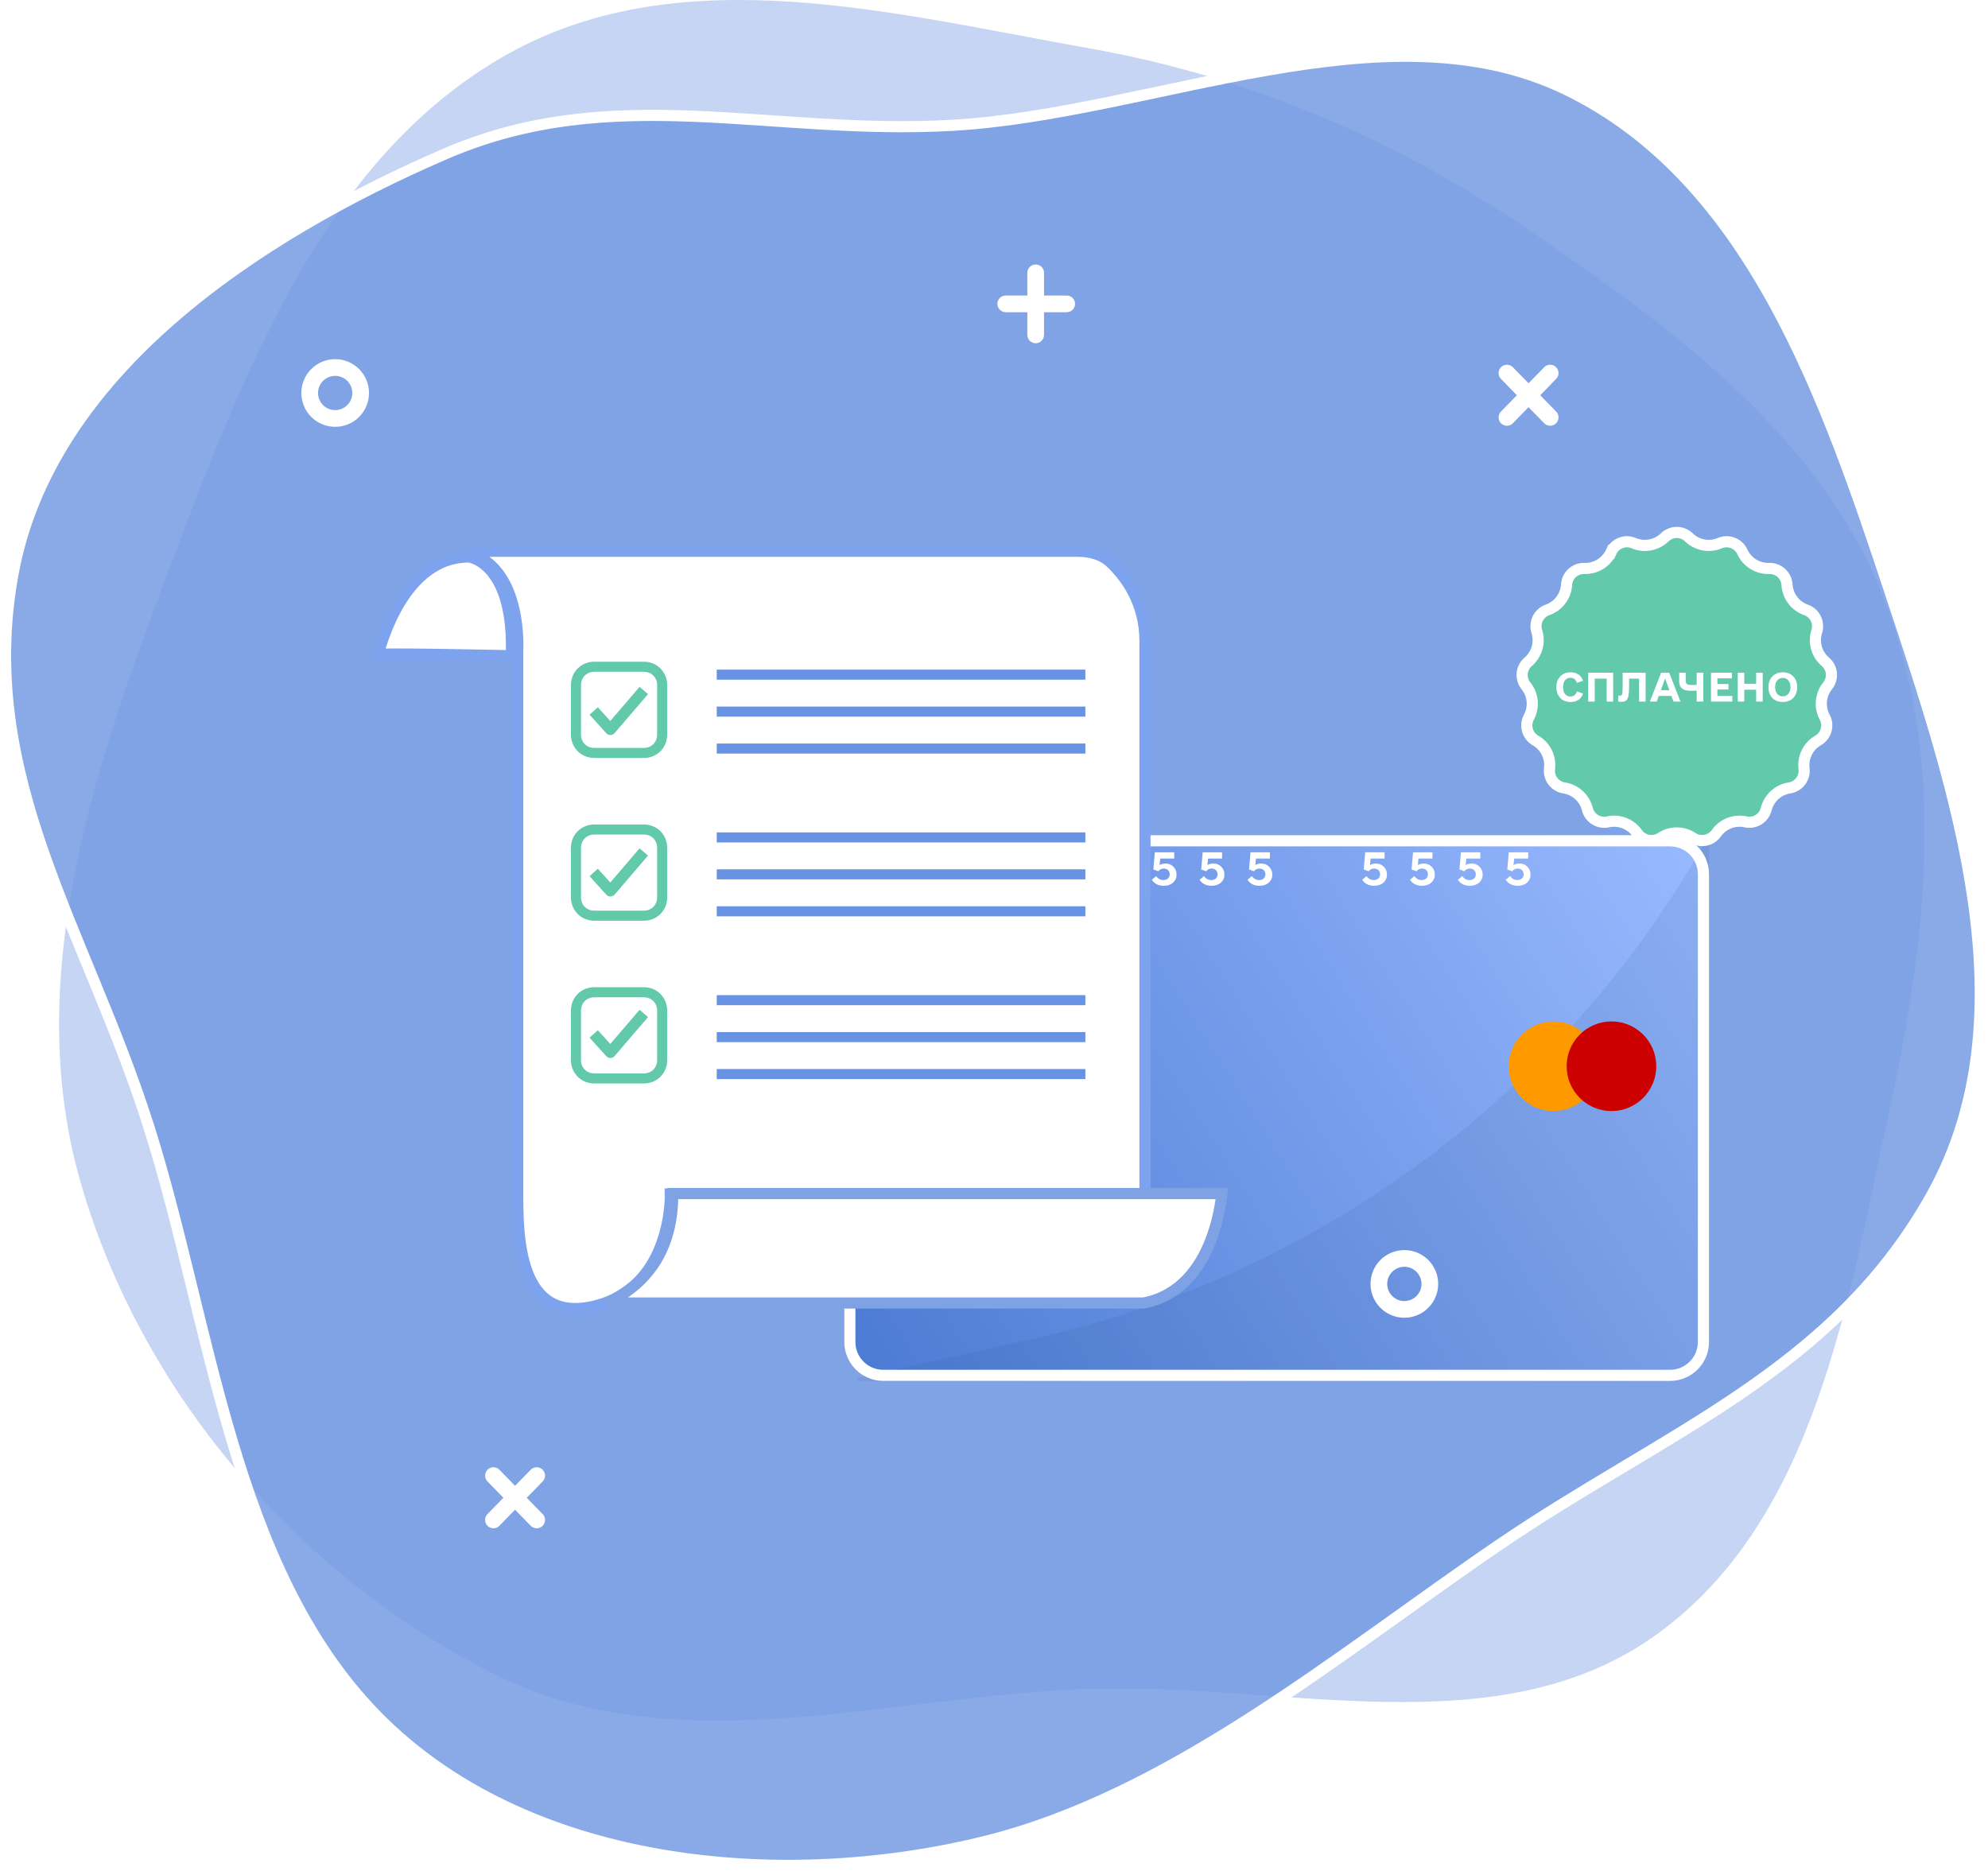 <svg width="357" height="336" viewBox="0 0 357 336" fill="none" xmlns="http://www.w3.org/2000/svg">
<path fill-rule="evenodd" clip-rule="evenodd" d="M195.609 8.681C224.924 13.88 251.49 25.385 276.019 42.284C301.185 59.622 326.631 78.4 338.014 106.79C349.848 136.305 345.951 168.786 339.203 199.865C331.766 234.118 325.877 273.082 297.464 293.549C269.08 313.994 230.551 302.121 195.609 303.298C159.071 304.529 121.318 317.023 88.651 300.583C53.42 282.851 25.244 250.075 14.409 212.103C3.75 174.747 17.514 135.976 31.325 99.67C44.49 65.061 59.099 27.477 91.458 9.555C122.603 -7.695 160.565 2.467 195.609 8.681Z" fill="#6791E1" fill-opacity="0.38"/>
<path fill-rule="evenodd" clip-rule="evenodd" d="M171.113 22.5C207.107 20.426 248.706 0.395 281.15 16.03C314.459 32.081 327.975 71.784 339.554 106.739C351.175 141.818 364.932 182.275 346.923 214.577C329.259 246.261 299.165 257.017 269.113 277.5C240.411 297.062 210.137 322.635 176.333 330.844C139.478 339.795 94.148 335.185 67.669 308.171C41.495 281.469 37.95 237.541 26.613 202C15.411 166.88 -4.241 139.511 2.304 103.247C8.866 66.892 45.912 42.336 79.986 27.619C110.182 14.578 138.247 24.393 171.113 22.5Z" fill="#7299E2" fill-opacity="0.83" stroke="white" stroke-width="2"/>
<g filter="url(#filter0_d)">
<path d="M151.613 118C151.613 114.134 154.747 111 158.613 111H299.898C303.764 111 306.898 114.134 306.898 118V202C306.898 205.866 303.764 209 299.898 209H158.613C154.747 209 151.613 205.866 151.613 202L151.613 118Z" fill="url(#paint0_linear)"/>
<path d="M185.832 201.365C236.971 189.953 280.849 157.343 306.523 111.667C306.624 111.488 306.898 111.559 306.898 111.765V202C306.898 205.866 303.764 209 299.898 209H154.15C153.816 209 153.763 208.52 154.089 208.448L185.832 201.365Z" fill="#1F4E78" fill-opacity="0.1"/>
<path d="M152.613 118C152.613 114.686 155.3 112 158.613 112H299.898C303.212 112 305.898 114.686 305.898 118V202C305.898 205.314 303.212 208 299.898 208H158.613C155.3 208 152.613 205.314 152.613 202V118Z" stroke="white" stroke-width="2"/>
</g>
<rect x="161.08" y="120.469" width="20.121" height="16.097" rx="2" fill="url(#paint1_linear)"/>
<rect x="164.098" y="120.469" width="1.006" height="16.097" fill="#C4C4C4"/>
<rect x="177.178" y="120.469" width="1.006" height="16.097" fill="#C4C4C4"/>
<rect x="161.08" y="132.541" width="1.006" height="20.121" transform="rotate(-90 161.08 132.541)" fill="#C4C4C4"/>
<rect x="161.08" y="125.5" width="1.006" height="20.121" transform="rotate(-90 161.08 125.5)" fill="#C4C4C4"/>
<circle cx="278.966" cy="191.484" r="8.048" fill="#FE9900"/>
<circle cx="289.382" cy="191.484" r="8.048" fill="#CC0001"/>
<path d="M154.332 155.078C154.895 155.078 155.363 155.266 155.738 155.641C156.124 156.016 156.316 156.484 156.316 157.047C156.316 157.651 156.103 158.141 155.676 158.516C155.249 158.891 154.691 159.078 154.004 159.078C153.535 159.078 153.113 158.984 152.738 158.797C152.363 158.599 152.072 158.333 151.863 158L152.66 157.328C152.796 157.547 152.978 157.724 153.207 157.859C153.436 157.984 153.686 158.047 153.957 158.047C154.29 158.047 154.561 157.953 154.77 157.766C154.978 157.578 155.082 157.328 155.082 157.016C155.082 156.703 154.983 156.453 154.785 156.266C154.598 156.078 154.342 155.984 154.02 155.984C153.603 155.984 153.275 156.146 153.035 156.469L152.145 156.141L152.41 153.062H155.895V154.188H153.379L153.27 155.359C153.551 155.172 153.905 155.078 154.332 155.078ZM162.926 155.078C163.488 155.078 163.957 155.266 164.332 155.641C164.717 156.016 164.91 156.484 164.91 157.047C164.91 157.651 164.697 158.141 164.27 158.516C163.842 158.891 163.285 159.078 162.598 159.078C162.129 159.078 161.707 158.984 161.332 158.797C160.957 158.599 160.665 158.333 160.457 158L161.254 157.328C161.389 157.547 161.572 157.724 161.801 157.859C162.03 157.984 162.28 158.047 162.551 158.047C162.884 158.047 163.155 157.953 163.363 157.766C163.572 157.578 163.676 157.328 163.676 157.016C163.676 156.703 163.577 156.453 163.379 156.266C163.191 156.078 162.936 155.984 162.613 155.984C162.197 155.984 161.868 156.146 161.629 156.469L160.738 156.141L161.004 153.062H164.488V154.188H161.973L161.863 155.359C162.145 155.172 162.499 155.078 162.926 155.078ZM171.52 155.078C172.082 155.078 172.551 155.266 172.926 155.641C173.311 156.016 173.504 156.484 173.504 157.047C173.504 157.651 173.29 158.141 172.863 158.516C172.436 158.891 171.879 159.078 171.191 159.078C170.723 159.078 170.301 158.984 169.926 158.797C169.551 158.599 169.259 158.333 169.051 158L169.848 157.328C169.983 157.547 170.165 157.724 170.395 157.859C170.624 157.984 170.874 158.047 171.145 158.047C171.478 158.047 171.749 157.953 171.957 157.766C172.165 157.578 172.27 157.328 172.27 157.016C172.27 156.703 172.171 156.453 171.973 156.266C171.785 156.078 171.53 155.984 171.207 155.984C170.79 155.984 170.462 156.146 170.223 156.469L169.332 156.141L169.598 153.062H173.082V154.188H170.566L170.457 155.359C170.738 155.172 171.092 155.078 171.52 155.078ZM180.113 155.078C180.676 155.078 181.145 155.266 181.52 155.641C181.905 156.016 182.098 156.484 182.098 157.047C182.098 157.651 181.884 158.141 181.457 158.516C181.03 158.891 180.473 159.078 179.785 159.078C179.316 159.078 178.895 158.984 178.52 158.797C178.145 158.599 177.853 158.333 177.645 158L178.441 157.328C178.577 157.547 178.759 157.724 178.988 157.859C179.217 157.984 179.467 158.047 179.738 158.047C180.072 158.047 180.342 157.953 180.551 157.766C180.759 157.578 180.863 157.328 180.863 157.016C180.863 156.703 180.764 156.453 180.566 156.266C180.379 156.078 180.124 155.984 179.801 155.984C179.384 155.984 179.056 156.146 178.816 156.469L177.926 156.141L178.191 153.062H181.676V154.188H179.16L179.051 155.359C179.332 155.172 179.686 155.078 180.113 155.078ZM200.707 155.078C201.27 155.078 201.738 155.266 202.113 155.641C202.499 156.016 202.691 156.484 202.691 157.047C202.691 157.651 202.478 158.141 202.051 158.516C201.624 158.891 201.066 159.078 200.379 159.078C199.91 159.078 199.488 158.984 199.113 158.797C198.738 158.599 198.447 158.333 198.238 158L199.035 157.328C199.171 157.547 199.353 157.724 199.582 157.859C199.811 157.984 200.061 158.047 200.332 158.047C200.665 158.047 200.936 157.953 201.145 157.766C201.353 157.578 201.457 157.328 201.457 157.016C201.457 156.703 201.358 156.453 201.16 156.266C200.973 156.078 200.717 155.984 200.395 155.984C199.978 155.984 199.65 156.146 199.41 156.469L198.52 156.141L198.785 153.062H202.27V154.188H199.754L199.645 155.359C199.926 155.172 200.28 155.078 200.707 155.078ZM209.301 155.078C209.863 155.078 210.332 155.266 210.707 155.641C211.092 156.016 211.285 156.484 211.285 157.047C211.285 157.651 211.072 158.141 210.645 158.516C210.217 158.891 209.66 159.078 208.973 159.078C208.504 159.078 208.082 158.984 207.707 158.797C207.332 158.599 207.04 158.333 206.832 158L207.629 157.328C207.764 157.547 207.947 157.724 208.176 157.859C208.405 157.984 208.655 158.047 208.926 158.047C209.259 158.047 209.53 157.953 209.738 157.766C209.947 157.578 210.051 157.328 210.051 157.016C210.051 156.703 209.952 156.453 209.754 156.266C209.566 156.078 209.311 155.984 208.988 155.984C208.572 155.984 208.243 156.146 208.004 156.469L207.113 156.141L207.379 153.062H210.863V154.188H208.348L208.238 155.359C208.52 155.172 208.874 155.078 209.301 155.078ZM217.895 155.078C218.457 155.078 218.926 155.266 219.301 155.641C219.686 156.016 219.879 156.484 219.879 157.047C219.879 157.651 219.665 158.141 219.238 158.516C218.811 158.891 218.254 159.078 217.566 159.078C217.098 159.078 216.676 158.984 216.301 158.797C215.926 158.599 215.634 158.333 215.426 158L216.223 157.328C216.358 157.547 216.54 157.724 216.77 157.859C216.999 157.984 217.249 158.047 217.52 158.047C217.853 158.047 218.124 157.953 218.332 157.766C218.54 157.578 218.645 157.328 218.645 157.016C218.645 156.703 218.546 156.453 218.348 156.266C218.16 156.078 217.905 155.984 217.582 155.984C217.165 155.984 216.837 156.146 216.598 156.469L215.707 156.141L215.973 153.062H219.457V154.188H216.941L216.832 155.359C217.113 155.172 217.467 155.078 217.895 155.078ZM226.488 155.078C227.051 155.078 227.52 155.266 227.895 155.641C228.28 156.016 228.473 156.484 228.473 157.047C228.473 157.651 228.259 158.141 227.832 158.516C227.405 158.891 226.848 159.078 226.16 159.078C225.691 159.078 225.27 158.984 224.895 158.797C224.52 158.599 224.228 158.333 224.02 158L224.816 157.328C224.952 157.547 225.134 157.724 225.363 157.859C225.592 157.984 225.842 158.047 226.113 158.047C226.447 158.047 226.717 157.953 226.926 157.766C227.134 157.578 227.238 157.328 227.238 157.016C227.238 156.703 227.139 156.453 226.941 156.266C226.754 156.078 226.499 155.984 226.176 155.984C225.759 155.984 225.431 156.146 225.191 156.469L224.301 156.141L224.566 153.062H228.051V154.188H225.535L225.426 155.359C225.707 155.172 226.061 155.078 226.488 155.078ZM247.082 155.078C247.645 155.078 248.113 155.266 248.488 155.641C248.874 156.016 249.066 156.484 249.066 157.047C249.066 157.651 248.853 158.141 248.426 158.516C247.999 158.891 247.441 159.078 246.754 159.078C246.285 159.078 245.863 158.984 245.488 158.797C245.113 158.599 244.822 158.333 244.613 158L245.41 157.328C245.546 157.547 245.728 157.724 245.957 157.859C246.186 157.984 246.436 158.047 246.707 158.047C247.04 158.047 247.311 157.953 247.52 157.766C247.728 157.578 247.832 157.328 247.832 157.016C247.832 156.703 247.733 156.453 247.535 156.266C247.348 156.078 247.092 155.984 246.77 155.984C246.353 155.984 246.025 156.146 245.785 156.469L244.895 156.141L245.16 153.062H248.645V154.188H246.129L246.02 155.359C246.301 155.172 246.655 155.078 247.082 155.078ZM255.676 155.078C256.238 155.078 256.707 155.266 257.082 155.641C257.467 156.016 257.66 156.484 257.66 157.047C257.66 157.651 257.447 158.141 257.02 158.516C256.592 158.891 256.035 159.078 255.348 159.078C254.879 159.078 254.457 158.984 254.082 158.797C253.707 158.599 253.415 158.333 253.207 158L254.004 157.328C254.139 157.547 254.322 157.724 254.551 157.859C254.78 157.984 255.03 158.047 255.301 158.047C255.634 158.047 255.905 157.953 256.113 157.766C256.322 157.578 256.426 157.328 256.426 157.016C256.426 156.703 256.327 156.453 256.129 156.266C255.941 156.078 255.686 155.984 255.363 155.984C254.947 155.984 254.618 156.146 254.379 156.469L253.488 156.141L253.754 153.062H257.238V154.188H254.723L254.613 155.359C254.895 155.172 255.249 155.078 255.676 155.078ZM264.27 155.078C264.832 155.078 265.301 155.266 265.676 155.641C266.061 156.016 266.254 156.484 266.254 157.047C266.254 157.651 266.04 158.141 265.613 158.516C265.186 158.891 264.629 159.078 263.941 159.078C263.473 159.078 263.051 158.984 262.676 158.797C262.301 158.599 262.009 158.333 261.801 158L262.598 157.328C262.733 157.547 262.915 157.724 263.145 157.859C263.374 157.984 263.624 158.047 263.895 158.047C264.228 158.047 264.499 157.953 264.707 157.766C264.915 157.578 265.02 157.328 265.02 157.016C265.02 156.703 264.921 156.453 264.723 156.266C264.535 156.078 264.28 155.984 263.957 155.984C263.54 155.984 263.212 156.146 262.973 156.469L262.082 156.141L262.348 153.062H265.832V154.188H263.316L263.207 155.359C263.488 155.172 263.842 155.078 264.27 155.078ZM272.863 155.078C273.426 155.078 273.895 155.266 274.27 155.641C274.655 156.016 274.848 156.484 274.848 157.047C274.848 157.651 274.634 158.141 274.207 158.516C273.78 158.891 273.223 159.078 272.535 159.078C272.066 159.078 271.645 158.984 271.27 158.797C270.895 158.599 270.603 158.333 270.395 158L271.191 157.328C271.327 157.547 271.509 157.724 271.738 157.859C271.967 157.984 272.217 158.047 272.488 158.047C272.822 158.047 273.092 157.953 273.301 157.766C273.509 157.578 273.613 157.328 273.613 157.016C273.613 156.703 273.514 156.453 273.316 156.266C273.129 156.078 272.874 155.984 272.551 155.984C272.134 155.984 271.806 156.146 271.566 156.469L270.676 156.141L270.941 153.062H274.426V154.188H271.91L271.801 155.359C272.082 155.172 272.436 155.078 272.863 155.078Z" fill="white"/>
<path d="M87.839 102.142C89.868 104.26 91.994 108.5 91.847 116.832H91.846V116.832V116.832V116.832V116.832V116.832V116.832V116.832V116.832V116.833V116.833V116.833V116.833V116.833V116.834V116.834V116.834V116.834V116.835V116.835V116.835V116.836V116.836V116.836V116.837V116.837V116.837V116.838V116.838V116.839V116.839V116.84V116.84V116.841V116.841V116.842V116.842V116.843V116.843V116.844V116.845V116.845V116.846V116.846V116.847V116.847V116.848V116.849V116.85V116.85V116.851V116.851V116.853V116.853V116.854V116.855V116.856V116.856V116.857V116.858V116.859V116.86V116.86V116.862V116.862V116.864V116.864V116.866V116.866V116.868V116.869V116.87V116.871V116.872V116.873V116.874V116.875V116.876V116.877V116.879V116.88V116.881V116.882V116.884V116.884V116.886V116.889V116.889V116.891V116.892V116.893V116.894V116.896V116.898V116.901V116.903V116.906V116.908V116.911V116.914V116.916V116.919V116.922V116.925V116.928V116.931V116.934V116.937V116.94V116.943V116.946V116.949V116.953V116.956V116.959V116.963V116.966V116.969V116.973V116.976V116.98V116.983V116.987V116.991V116.994V116.998V117.002V117.005V117.009V117.013V117.017V117.021V117.025V117.029V117.033V117.037V117.041V117.045V117.049V117.053V117.057V117.062V117.066V117.07V117.074V117.079V117.083V117.088V117.092V117.097V117.101V117.106V117.11V117.115V117.119V117.124V117.129V117.133V117.138V117.143V117.148V117.152V117.157V117.162V117.167V117.172V117.177V117.182V117.187V117.192V117.197V117.202V117.207V117.212V117.217V117.222V117.227V117.233V117.238V117.243V117.248V117.254V117.259V117.264V117.27V117.275V117.28V117.286V117.291V117.297V117.302V117.308V117.313V117.319V117.324V117.33V117.335V117.341V117.347V117.352V117.358V117.364V117.369V117.375V117.381V117.387V117.392V117.398V117.404V117.41V117.416V117.421V117.427V117.433V117.439V117.445V117.451V117.457V117.463V117.469V117.475V117.48V117.486V117.492V117.498V117.505V117.511V117.517V117.523V117.529V117.535V117.541V117.547V117.553V117.559V117.565V117.571V117.578V117.584V117.59V117.596V117.602V117.608V117.615V117.621V117.627V117.633V117.64V117.646V117.652V117.658V117.664V117.671V117.677V117.683V117.69V117.696V117.702V117.708V117.715V117.721V117.727V117.733V117.74V117.746V117.752V117.759V117.765V117.767C91.806 117.766 91.765 117.765 91.722 117.764C90.993 117.748 89.951 117.725 88.703 117.699C86.206 117.647 82.881 117.583 79.57 117.534C76.261 117.484 72.96 117.449 70.514 117.457C69.485 117.46 68.598 117.471 67.923 117.491C68.039 117.056 68.188 116.53 68.374 115.936C68.924 114.177 69.79 111.835 71.055 109.489C73.608 104.75 77.626 100.258 83.718 100.04L84.002 100.03L84.041 100.004C84.062 100.006 84.085 100.008 84.112 100.011C84.319 100.035 84.634 100.1 85.02 100.239C85.789 100.515 86.816 101.075 87.839 102.142Z" fill="white" stroke="#7DA3EF" stroke-width="2"/>
<path d="M84.732 99H193.581C195.753 99 197.915 99.565 199.487 101.063C202.056 103.51 205.613 108.158 205.613 115.129C205.613 126.04 205.613 214.433 205.613 214.433H120.379C120.379 214.433 120.854 231.037 106.912 234.516C92.97 237.994 92.97 221.865 92.97 213.959C92.97 206.053 92.97 117.027 92.97 117.027C92.97 117.027 93.921 102.637 84.732 99.474C84.574 99.316 84.574 99 84.732 99Z" fill="white" stroke="#7DA3EF" stroke-width="2" stroke-miterlimit="10"/>
<path d="M108.901 234C109.727 233.63 110.577 233.192 111.425 232.673C116.225 229.739 120.869 224.278 120.801 214.352H219.42C219.37 214.832 219.292 215.46 219.172 216.196C218.883 217.969 218.354 220.351 217.399 222.806C215.488 227.712 211.956 232.721 205.388 234H205.336H205.26H205.183H205.103H205.022H204.939H204.854H204.768H204.679H204.589H204.497H204.404H204.309H204.212H204.113H204.013H203.91H203.807H203.701H203.594H203.485H203.375H203.263H203.149H203.034H202.917H202.798H202.678H202.556H202.433H202.308H202.181H202.053H201.923H201.792H201.659H201.525H201.389H201.251H201.113H200.972H200.83H200.687H200.542H200.395H200.248H200.098H199.947H199.795H199.642H199.486H199.33H199.172H199.013H198.852H198.69H198.526H198.361H198.195H198.027H197.858H197.688H197.516H197.343H197.169H196.993H196.816H196.638H196.458H196.277H196.095H195.912H195.727H195.541H195.354H195.165H194.976H194.785H194.593H194.399H194.205H194.009H193.812H193.614H193.415H193.214H193.013H192.81H192.606H192.401H192.195H191.988H191.779H191.57H191.359H191.148H190.935H190.721H190.506H190.29H190.073H189.855H189.636H189.416H189.195H188.973H188.75H188.526H188.301H188.075H187.848H187.619H187.391H187.161H186.93H186.698H186.465H186.232H185.997H185.762H185.525H185.288H185.05H184.811H184.571H184.33H184.089H183.846H183.603H183.359H183.114H182.868H182.622H182.374H182.126H181.877H181.628H181.377H181.126H180.874H180.622H180.368H180.114H179.859H179.604H179.347H179.09H178.833H178.574H178.315H178.056H177.795H177.534H177.273H177.011H176.748H176.484H176.22H175.955H175.69H175.424H175.158H174.891H174.623H174.355H174.086H173.817H173.547H173.277H173.006H172.734H172.462H172.19H171.917H171.644H171.37H171.096H170.821H170.546H170.27H169.994H169.717H169.441H169.163H168.885H168.607H168.329H168.05H167.771H167.491H167.211H166.93H166.65H166.369H166.087H165.806H165.524H165.241H164.959H164.676H164.393H164.109H163.825H163.541H163.257H162.973H162.688H162.403H162.118H161.832H161.547H161.261H160.975H160.689H160.402H160.116H159.829H159.542H159.255H158.968H158.681H158.394H158.106H157.819H157.531H157.243H156.955H156.668H156.38H156.092H155.803H155.515H155.227H154.939H154.651H154.362H154.074H153.786H153.498H153.209H152.921H152.633H152.345H152.057H151.769H151.481H151.193H150.905H150.617H150.33H150.042H149.755H149.467H149.18H148.893H148.606H148.319H148.033H147.746H147.46H147.174H146.888H146.602H146.317H146.032H145.746H145.462H145.177H144.892H144.608H144.324H144.041H143.757H143.474H143.191H142.909H142.627H142.345H142.063H141.782H141.501H141.22H140.94H140.66H140.381H140.102H139.823H139.544H139.266H138.989H138.711H138.435H138.158H137.882H137.607H137.332H137.057H136.783H136.509H136.236H135.964H135.691H135.42H135.148H134.878H134.607H134.338H134.069H133.8H133.532H133.265H132.998H132.732H132.466H132.201H131.936H131.672H131.409H131.146H130.884H130.623H130.362H130.102H129.843H129.584H129.326H129.068H128.811H128.555H128.3H128.046H127.792H127.538H127.286H127.034H126.783H126.533H126.284H126.035H125.787H125.54H125.294H125.049H124.804H124.56H124.317H124.075H123.834H123.593H123.354H123.115H122.877H122.64H122.404H122.169H121.935H121.702H121.469H121.238H121.007H120.778H120.549H120.321H120.094H119.869H119.644H119.42H119.197H118.976H118.755H118.535H118.316H118.099H117.882H117.667H117.452H117.239H117.026H116.815H116.605H116.396H116.188H115.981H115.775H115.57H115.367H115.164H114.963H114.763H114.564H114.367H114.17H113.975H113.781H113.588H113.396H113.206H113.016H112.828H112.641H112.456H112.272H112.089H111.907H111.726H111.547H111.369H111.193H111.018H110.844H110.671H110.5H110.33H110.161H109.994H109.828H109.664H109.501H109.339H109.179H109.02H108.901Z" fill="white" stroke="#7FA2E4" stroke-width="2"/>
<path d="M115.595 135.222H106.748C104.852 135.222 103.43 133.8 103.43 131.904V123.056C103.43 121.16 104.852 119.738 106.748 119.738H115.595C117.491 119.738 118.913 121.16 118.913 123.056V131.904C118.913 133.8 117.491 135.222 115.595 135.222Z" stroke="#62C9AA" stroke-width="1.806" stroke-miterlimit="10"/>
<path d="M128.709 121.16H194.908" stroke="#6892E3" stroke-width="1.806" stroke-miterlimit="10"/>
<path d="M128.709 127.795H194.908" stroke="#6892E3" stroke-width="1.806" stroke-miterlimit="10"/>
<path d="M128.709 134.432H194.908" stroke="#6892E3" stroke-width="1.806" stroke-miterlimit="10"/>
<path d="M115.595 164.45H106.748C104.852 164.45 103.43 163.028 103.43 161.132V152.285C103.43 150.389 104.852 148.967 106.748 148.967H115.595C117.491 148.967 118.913 150.389 118.913 152.285V161.132C118.913 163.028 117.491 164.45 115.595 164.45Z" stroke="#62C9AA" stroke-width="1.806" stroke-miterlimit="10"/>
<path d="M128.709 150.389H194.908" stroke="#6892E3" stroke-width="1.806" stroke-miterlimit="10"/>
<path d="M128.709 157.023H194.908" stroke="#6892E3" stroke-width="1.806" stroke-miterlimit="10"/>
<path d="M128.709 163.66H194.908" stroke="#6892E3" stroke-width="1.806" stroke-miterlimit="10"/>
<path d="M115.595 193.679H106.748C104.852 193.679 103.43 192.257 103.43 190.361V181.513C103.43 179.617 104.852 178.195 106.748 178.195H115.595C117.491 178.195 118.913 179.617 118.913 181.513V190.361C118.913 192.257 117.491 193.679 115.595 193.679Z" stroke="#62C9AA" stroke-width="1.806" stroke-miterlimit="10"/>
<path d="M128.709 179.617H194.908" stroke="#6892E3" stroke-width="1.806" stroke-miterlimit="10"/>
<path d="M128.709 186.252H194.908" stroke="#6892E3" stroke-width="1.806" stroke-miterlimit="10"/>
<path d="M128.709 192.889H194.908" stroke="#6892E3" stroke-width="1.806" stroke-miterlimit="10"/>
<path d="M109.613 131L108.872 131.671C109.064 131.884 109.339 132.004 109.627 132C109.914 131.996 110.186 131.869 110.373 131.651L109.613 131ZM105.872 128.355L108.872 131.671L110.355 130.329L107.355 127.013L105.872 128.355ZM110.373 131.651L116.373 124.651L114.854 123.349L108.854 130.349L110.373 131.651Z" fill="#62C9AA"/>
<path d="M109.613 160L108.872 160.671C109.064 160.884 109.339 161.004 109.627 161C109.914 160.996 110.186 160.869 110.373 160.651L109.613 160ZM105.872 157.355L108.872 160.671L110.355 159.329L107.355 156.013L105.872 157.355ZM110.373 160.651L116.373 153.651L114.854 152.349L108.854 159.349L110.373 160.651Z" fill="#62C9AA"/>
<path d="M109.613 189L108.872 189.671C109.064 189.884 109.339 190.004 109.627 190C109.914 189.996 110.186 189.869 110.373 189.651L109.613 189ZM105.872 186.355L108.872 189.671L110.355 188.329L107.355 185.013L105.872 186.355ZM110.373 189.651L116.373 182.651L114.854 181.349L108.854 188.349L110.373 189.651Z" fill="#62C9AA"/>
<g filter="url(#filter1_d)">
<path d="M298.944 92.501C300.152 91.328 302.075 91.328 303.283 92.501C304.759 93.935 306.949 94.344 308.843 93.541C310.394 92.883 312.187 93.577 312.889 95.108C313.748 96.978 315.643 98.151 317.699 98.086C319.382 98.033 320.803 99.328 320.906 101.009C321.031 103.063 322.374 104.841 324.314 105.523C325.904 106.082 326.761 107.803 326.249 109.408C325.623 111.368 326.233 113.511 327.797 114.848C329.077 115.943 329.254 117.858 328.197 119.169C326.906 120.771 326.7 122.99 327.675 124.802C328.473 126.285 327.947 128.134 326.488 128.975C324.705 130.002 323.712 131.998 323.966 134.039C324.175 135.711 323.016 137.245 321.351 137.502C319.318 137.816 317.671 139.317 317.171 141.313C316.761 142.947 315.127 143.959 313.482 143.597C311.472 143.155 309.394 143.96 308.207 145.64C307.235 147.016 305.345 147.369 303.942 146.438C302.228 145.3 299.999 145.3 298.285 146.438C296.882 147.369 294.992 147.016 294.02 145.64C292.832 143.96 290.754 143.155 288.745 143.597C287.1 143.959 285.465 142.947 285.056 141.313C284.555 139.317 282.908 137.816 280.875 137.502C279.211 137.245 278.052 135.711 278.26 134.039C278.515 131.998 277.521 130.002 275.739 128.975C274.279 128.134 273.753 126.285 274.551 124.802C275.526 122.99 275.321 120.771 274.03 119.169C272.972 117.858 273.15 115.943 274.43 114.848C275.993 113.511 276.603 111.368 275.978 109.408C275.466 107.803 276.323 106.082 277.912 105.523C279.853 104.841 281.196 103.063 281.321 101.009C281.423 99.328 282.844 98.033 284.528 98.086C286.584 98.151 288.479 96.978 289.337 95.108L288.428 94.691L289.337 95.108C290.04 93.577 291.833 92.883 293.383 93.541C295.277 94.344 297.468 93.935 298.944 92.501Z" fill="#62C9AA" stroke="white" stroke-width="2"/>
<path d="M282.034 122.068C281.269 122.068 280.653 121.827 280.188 121.344C279.724 120.852 279.491 120.204 279.491 119.402C279.491 118.6 279.724 117.958 280.188 117.475C280.662 116.982 281.278 116.736 282.034 116.736C282.59 116.736 283.064 116.868 283.456 117.133C283.848 117.397 284.121 117.771 284.276 118.254L283.169 118.637C282.978 118.026 282.59 117.721 282.007 117.721C281.606 117.721 281.287 117.871 281.05 118.172C280.813 118.473 280.694 118.883 280.694 119.402C280.694 119.922 280.808 120.332 281.036 120.633C281.273 120.934 281.597 121.084 282.007 121.084C282.59 121.084 282.978 120.779 283.169 120.168L284.276 120.551C284.131 121.025 283.862 121.398 283.47 121.672C283.078 121.936 282.599 122.068 282.034 122.068ZM289.69 116.805V122H288.515V117.871H286.382V122H285.206V116.805H289.69ZM295.515 122H294.339V117.871H292.548V119.389C292.548 120.054 292.511 120.574 292.438 120.947C292.366 121.321 292.233 121.599 292.042 121.781C291.851 121.954 291.573 122.041 291.208 122.041C291.035 122.041 290.83 122.027 290.593 122V120.92H290.88C291.035 120.92 291.144 120.893 291.208 120.838C291.272 120.783 291.317 120.642 291.345 120.414C291.372 120.186 291.386 119.808 291.386 119.279V116.805H295.515V122ZM300.519 122L300.149 120.975H297.88L297.511 122H296.28L298.304 116.805H299.753L301.776 122H300.519ZM298.249 119.963H299.78L299.015 117.83L298.249 119.963ZM305.864 116.805V122H304.688V120.045H303.431C302.811 120.045 302.341 119.904 302.022 119.621C301.703 119.339 301.544 118.924 301.544 118.377V116.805H302.72V118.254C302.72 118.518 302.784 118.71 302.911 118.828C303.039 118.947 303.248 119.006 303.54 119.006H304.688V116.805H305.864ZM308.407 120.975H311.087V122H307.259V116.805H311.019V117.83H308.407V118.842H310.403V119.826H308.407V120.975ZM315.366 116.805H316.542V122H315.366V119.867H313.233V122H312.058V116.805H313.233V118.801H315.366V116.805ZM320.151 122.068C319.368 122.068 318.739 121.827 318.265 121.344C317.8 120.852 317.567 120.204 317.567 119.402C317.567 118.6 317.804 117.958 318.278 117.475C318.752 116.982 319.377 116.736 320.151 116.736C320.935 116.736 321.56 116.982 322.024 117.475C322.498 117.958 322.735 118.6 322.735 119.402C322.735 120.204 322.498 120.852 322.024 121.344C321.55 121.827 320.926 122.068 320.151 122.068ZM320.151 121.057C320.571 121.057 320.903 120.906 321.149 120.605C321.405 120.305 321.532 119.904 321.532 119.402C321.532 118.901 321.405 118.5 321.149 118.199C320.903 117.898 320.571 117.748 320.151 117.748C319.732 117.748 319.395 117.898 319.14 118.199C318.894 118.5 318.771 118.901 318.771 119.402C318.771 119.904 318.894 120.305 319.14 120.605C319.395 120.906 319.732 121.057 320.151 121.057Z" fill="white"/>
</g>
<path d="M60.19 75.152C62.717 75.152 64.766 73.104 64.766 70.576C64.766 68.049 62.717 66 60.19 66C57.662 66 55.613 68.049 55.613 70.576C55.613 73.104 57.662 75.152 60.19 75.152Z" stroke="white" stroke-width="3" stroke-miterlimit="10"/>
<path d="M252.19 235.152C254.717 235.152 256.766 233.104 256.766 230.576C256.766 228.049 254.717 226 252.19 226C249.662 226 247.613 228.049 247.613 230.576C247.613 233.104 249.662 235.152 252.19 235.152Z" stroke="white" stroke-width="3" stroke-miterlimit="10"/>
<path d="M270.613 67L278.373 74.959" stroke="white" stroke-width="3" stroke-miterlimit="10" stroke-linecap="round" stroke-linejoin="round"/>
<path d="M270.613 74.959L278.373 67" stroke="white" stroke-width="3" stroke-miterlimit="10" stroke-linecap="round" stroke-linejoin="round"/>
<path d="M88.613 265L96.373 272.959" stroke="white" stroke-width="3" stroke-miterlimit="10" stroke-linecap="round" stroke-linejoin="round"/>
<path d="M88.613 272.959L96.373 265" stroke="white" stroke-width="3" stroke-miterlimit="10" stroke-linecap="round" stroke-linejoin="round"/>
<path d="M185.984 49V60.142" stroke="white" stroke-width="3" stroke-miterlimit="10" stroke-linecap="round" stroke-linejoin="round"/>
<path d="M180.613 54.57H191.556" stroke="white" stroke-width="3" stroke-miterlimit="10" stroke-linecap="round" stroke-linejoin="round"/>
<defs>
<filter id="filter0_d" x="107.613" y="106" width="243.285" height="186" filterUnits="userSpaceOnUse" color-interpolation-filters="sRGB">
<feFlood flood-opacity="0" result="BackgroundImageFix"/>
<feColorMatrix in="SourceAlpha" type="matrix" values="0 0 0 0 0 0 0 0 0 0 0 0 0 0 0 0 0 0 127 0"/>
<feOffset dy="39"/>
<feGaussianBlur stdDeviation="22"/>
<feColorMatrix type="matrix" values="0 0 0 0 0.151 0 0 0 0 0.271 0 0 0 0 0.504 0 0 0 0.31 0"/>
<feBlend mode="normal" in2="BackgroundImageFix" result="effect1_dropShadow"/>
<feBlend mode="normal" in="SourceGraphic" in2="effect1_dropShadow" result="shape"/>
</filter>
<filter id="filter1_d" x="257.34" y="79.621" width="87.547" height="87.337" filterUnits="userSpaceOnUse" color-interpolation-filters="sRGB">
<feFlood flood-opacity="0" result="BackgroundImageFix"/>
<feColorMatrix in="SourceAlpha" type="matrix" values="0 0 0 0 0 0 0 0 0 0 0 0 0 0 0 0 0 0 127 0"/>
<feOffset dy="4"/>
<feGaussianBlur stdDeviation="7.5"/>
<feColorMatrix type="matrix" values="0 0 0 0 0 0 0 0 0 0 0 0 0 0 0 0 0 0 0.25 0"/>
<feBlend mode="normal" in2="BackgroundImageFix" result="effect1_dropShadow"/>
<feBlend mode="normal" in="SourceGraphic" in2="effect1_dropShadow" result="shape"/>
</filter>
<linearGradient id="paint0_linear" x1="151.613" y1="209" x2="306.898" y2="111" gradientUnits="userSpaceOnUse">
<stop stop-color="#7096DF"/>
<stop stop-color="#4B7AD3"/>
<stop offset="1" stop-color="#99BAFF"/>
</linearGradient>
<linearGradient id="paint1_linear" x1="171.14" y1="120.469" x2="171.14" y2="136.565" gradientUnits="userSpaceOnUse">
<stop stop-color="#F3FAFC"/>
<stop offset="1" stop-color="#B5B2BD"/>
</linearGradient>
</defs>
</svg>
